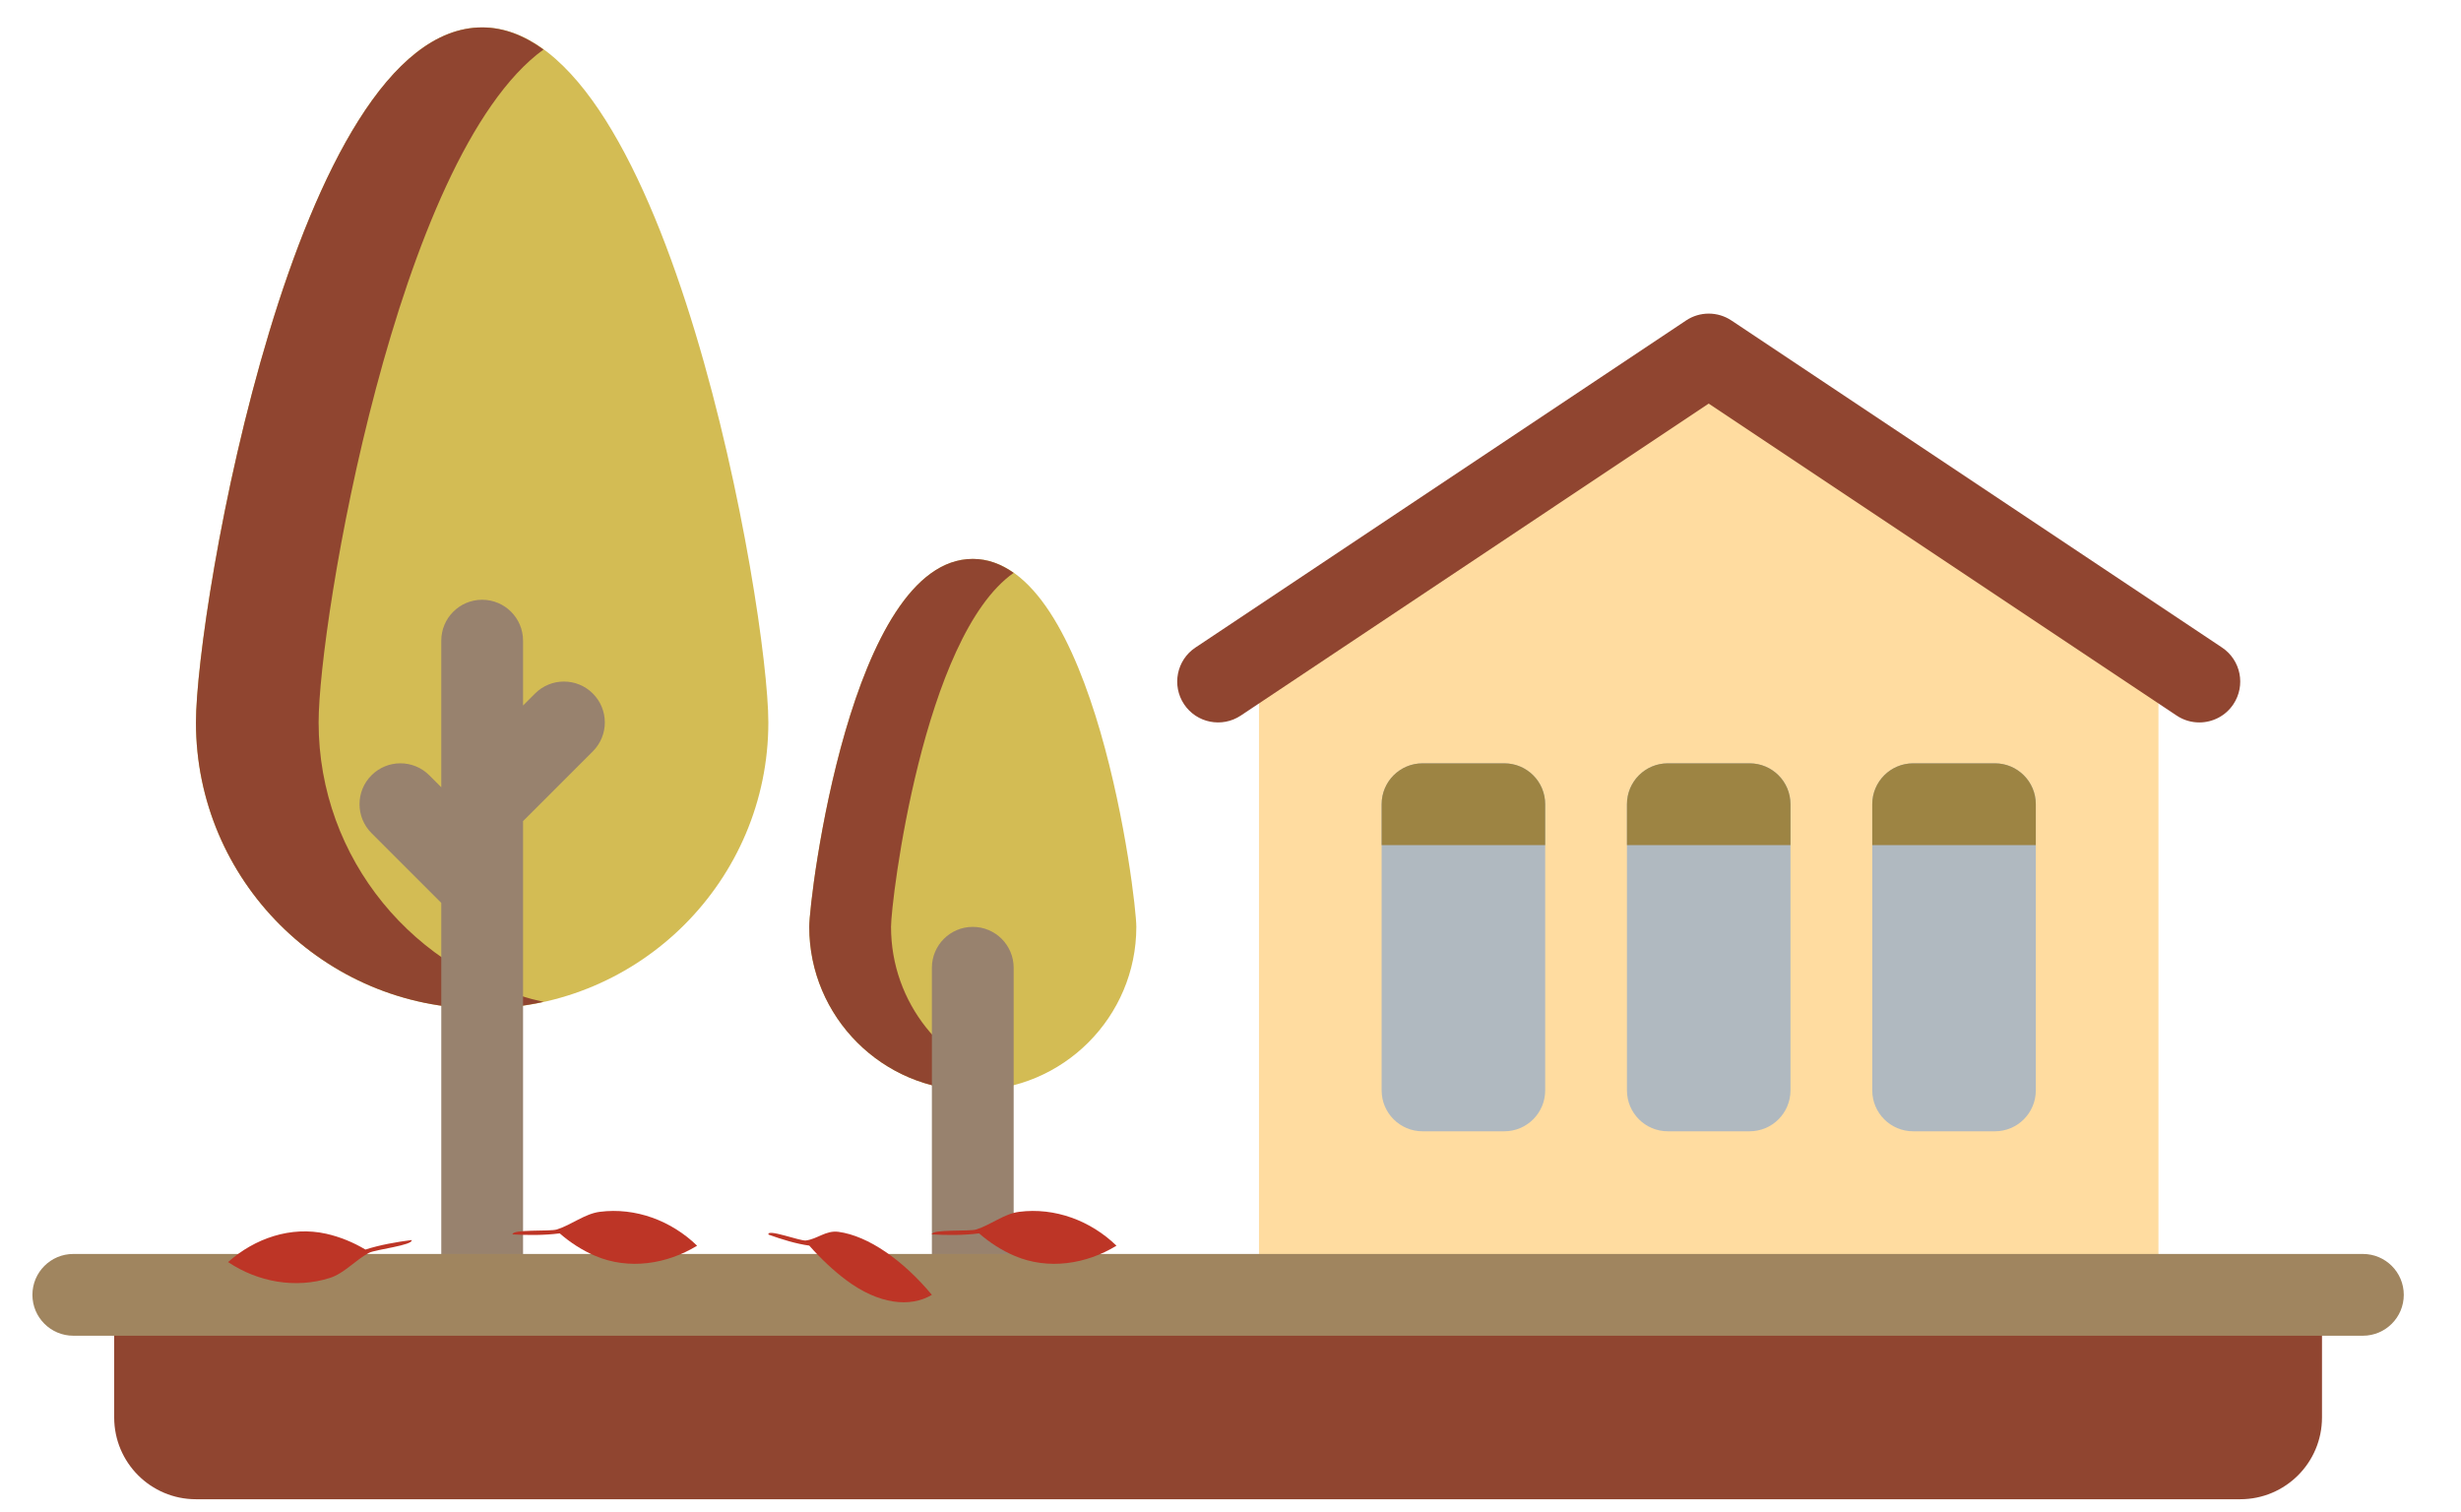 <?xml version="1.0" encoding="utf-8"?>
<!-- Generator: Adobe Illustrator 17.0.2, SVG Export Plug-In . SVG Version: 6.00 Build 0)  -->
<!DOCTYPE svg PUBLIC "-//W3C//DTD SVG 1.1//EN" "http://www.w3.org/Graphics/SVG/1.1/DTD/svg11.dtd">
<svg version="1.1" id="Layer_1" xmlns="http://www.w3.org/2000/svg" xmlns:xlink="http://www.w3.org/1999/xlink" x="0px" y="0px"
	 width="153px" height="94px" viewBox="0 0 153 94" enable-background="new 0 0 153 94" xml:space="preserve">
<path fill="#904530" d="M139.275,93.21H12.182c-2.808,0-5.083-2.276-5.083-5.084v-7.625h137.259v7.625
	C144.359,90.934,142.083,93.21,139.275,93.21L139.275,93.21z M139.275,93.21"/>
<path fill="#D3BC54" d="M29.976,1.704c-11.601,0-17.794,36.178-17.794,43.211c0,9.811,7.983,17.793,17.794,17.793
	c9.811,0,17.792-7.982,17.792-17.793C47.769,37.884,41.577,1.704,29.976,1.704L29.976,1.704z M29.976,1.704"/>
<path fill="#904530" d="M19.808,44.915c0-6.217,4.844-35.196,13.981-41.836c-1.199-0.872-2.467-1.375-3.813-1.375
	c-11.601,0-17.793,36.178-17.793,43.211c0,9.811,7.982,17.793,17.793,17.793c1.309,0,2.582-0.152,3.813-0.42
	C25.806,60.536,19.808,53.417,19.808,44.915L19.808,44.915z M19.808,44.915"/>
<path fill="#98826E" d="M36.857,43.118c-0.993-0.993-2.603-0.993-3.595,0l-0.744,0.745v-4.033c0-1.403-1.139-2.542-2.542-2.542
	c-1.405,0-2.542,1.139-2.542,2.542v9.115l-0.745-0.744c-0.993-0.993-2.601-0.993-3.594,0c-0.992,0.993-0.992,2.601,0,3.594
	l4.339,4.339v24.367h5.084V51.051l4.339-4.339C37.85,45.72,37.85,44.111,36.857,43.118L36.857,43.118z M36.857,43.118"/>
<path fill="#FFDCA0" d="M134.191,39.831L106.23,22.039L78.271,39.831v40.671h55.92V39.831z M134.191,39.831"/>
<path fill="#D3BC54" d="M60.477,34.748c-7.588,0-10.166,21.024-10.166,22.877c0,5.606,4.561,10.167,10.166,10.167
	c5.607,0,10.168-4.561,10.168-10.167C70.645,55.772,68.067,34.748,60.477,34.748L60.477,34.748z M60.477,34.748"/>
<path fill="#904530" d="M55.395,57.625c0-1.63,1.993-18.047,7.624-22.009c-0.777-0.548-1.621-0.868-2.542-0.868
	c-7.588,0-10.166,21.024-10.166,22.877c0,5.606,4.561,10.167,10.166,10.167c0.883,0,1.725-0.149,2.542-0.361
	C58.647,66.294,55.395,62.348,55.395,57.625L55.395,57.625z M55.395,57.625"/>
<path fill="#B0B9C0" d="M93.522,70.334h-5.084c-1.403,0-2.542-1.139-2.542-2.542V49.999c0-1.405,1.139-2.542,2.542-2.542h5.084
	c1.403,0,2.542,1.137,2.542,2.542v17.793C96.064,69.196,94.925,70.334,93.522,70.334L93.522,70.334z M93.522,70.334"/>
<path fill="#904530" d="M136.73,44.915c-0.484,0-0.974-0.137-1.407-0.427L106.23,25.092L77.139,44.488
	c-1.17,0.778-2.749,0.463-3.526-0.704c-0.777-1.168-0.462-2.747,0.706-3.525l30.503-20.335c0.853-0.569,1.966-0.569,2.819,0
	l30.503,20.335c1.168,0.778,1.483,2.357,0.704,3.525C138.358,44.519,137.553,44.915,136.73,44.915L136.73,44.915z M136.73,44.915"/>
<path fill="#98826E" d="M60.477,57.625c-1.403,0-2.542,1.137-2.542,2.542v20.335h5.084V60.167
	C63.019,58.763,61.882,57.625,60.477,57.625L60.477,57.625z M60.477,57.625"/>
<path fill="#A0855F" d="M146.901,83.044H4.557c-1.403,0-2.542-1.139-2.542-2.542c0-1.405,1.139-2.542,2.542-2.542h142.344
	c1.403,0,2.542,1.137,2.542,2.542C149.443,81.905,148.304,83.044,146.901,83.044L146.901,83.044z M146.901,83.044"/>
<path fill="#9D8443" d="M96.064,52.541H85.896v-2.542c0-1.405,1.139-2.542,2.542-2.542h5.084c1.405,0,2.542,1.137,2.542,2.542
	V52.541z M96.064,52.541"/>
<path fill="#B0B9C0" d="M108.772,70.334h-5.083c-1.405,0-2.542-1.139-2.542-2.542V49.999c0-1.405,1.137-2.542,2.542-2.542h5.083
	c1.405,0,2.542,1.137,2.542,2.542v17.793C111.314,69.196,110.177,70.334,108.772,70.334L108.772,70.334z M108.772,70.334"/>
<path fill="#9D8443" d="M111.314,52.541h-10.167v-2.542c0-1.405,1.137-2.542,2.542-2.542h5.083c1.405,0,2.542,1.137,2.542,2.542
	V52.541z M111.314,52.541"/>
<path fill="#B0B9C0" d="M124.024,70.334h-5.084c-1.403,0-2.542-1.139-2.542-2.542V49.999c0-1.405,1.139-2.542,2.542-2.542h5.084
	c1.403,0,2.542,1.137,2.542,2.542v17.793C126.566,69.196,125.427,70.334,124.024,70.334L124.024,70.334z M124.024,70.334"/>
<path fill="#9D8443" d="M126.566,52.541h-10.168v-2.542c0-1.405,1.139-2.542,2.542-2.542h5.084c1.403,0,2.542,1.137,2.542,2.542
	V52.541z M126.566,52.541"/>
<path fill="#5C5C5C" d="M128.786,3.228"/>
<g>
	<path fill="#373737" d="M47.793,72.773"/>
	<rect x="41.722" y="72.808" fill="none" width="6.047" height="8.243"/>
</g>
<path fill="#BD3526" d="M43.339,77.447c-1.597-1.551-3.826-2.393-6.053-2.106c-0.935,0.121-1.755,0.811-2.668,1.098
	c-0.431,0.136-2.803-0.031-2.754,0.307c0.975,0.05,1.964,0.059,2.934-0.066c0.659,0.579,1.414,1.062,2.221,1.405
	C39.087,78.961,41.449,78.603,43.339,77.447L43.339,77.447z"/>
<path fill="#BD3526" d="M14.179,78.465c1.849,1.239,4.193,1.667,6.333,0.985c0.898-0.287,1.581-1.113,2.427-1.559
	c0.4-0.211,2.764-0.472,2.654-0.796c-0.968,0.126-1.943,0.295-2.875,0.592c-0.752-0.451-1.582-0.79-2.438-0.983
	C18.09,76.212,15.831,76.988,14.179,78.465L14.179,78.465z"/>
<path fill="#BD3526" d="M57.935,80.502c-1.789-2.147-3.944-3.663-5.807-3.917c-0.782-0.106-1.317,0.454-2.036,0.539
	c-0.34,0.04-2.446-0.759-2.315-0.367c0.86,0.307,1.723,0.573,2.534,0.683c0.722,0.817,1.504,1.552,2.294,2.144
	C54.628,81.098,56.59,81.307,57.935,80.502L57.935,80.502z"/>
<path fill="#BD3526" d="M69.411,77.447c-1.597-1.551-3.826-2.393-6.053-2.106c-0.935,0.121-1.755,0.811-2.668,1.098
	c-0.431,0.136-2.804-0.031-2.754,0.307c0.975,0.05,1.964,0.059,2.934-0.066c0.659,0.579,1.414,1.062,2.221,1.405
	C65.159,78.962,67.52,78.603,69.411,77.447L69.411,77.447z"/>
</svg>
